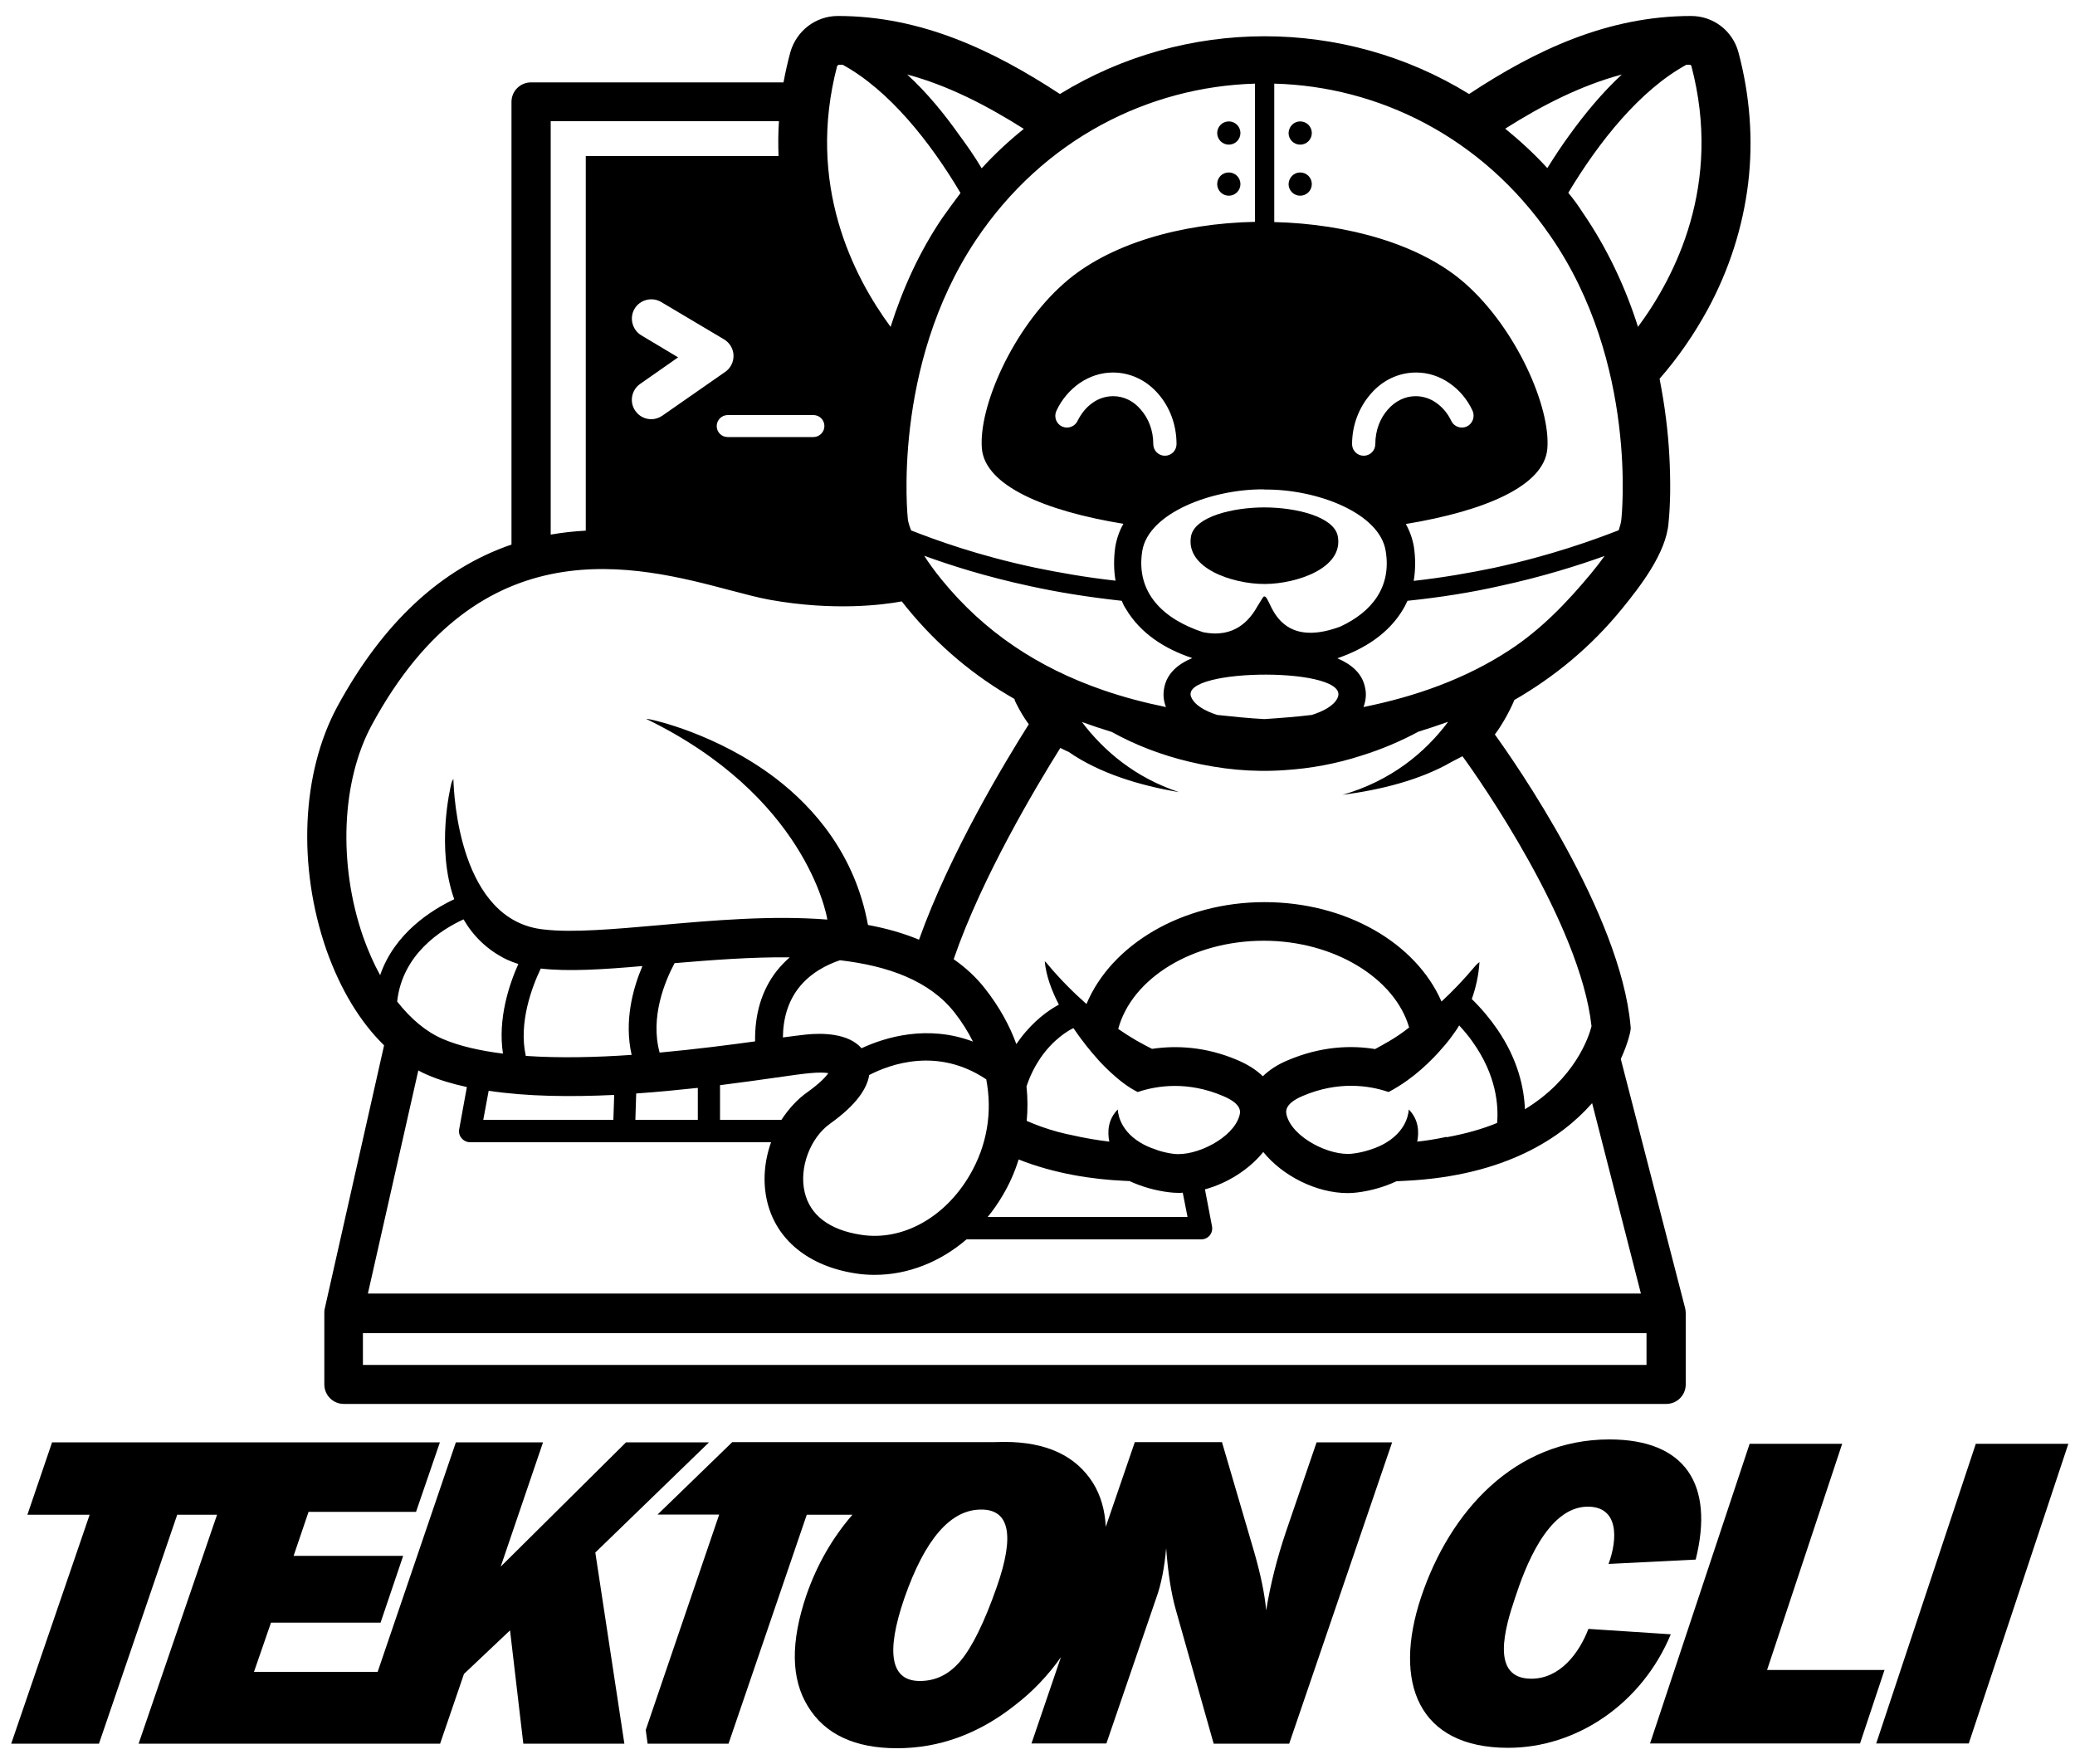 <?xml version="1.0" encoding="utf-8"?>
<!-- Generator: Adobe Illustrator 24.1.3, SVG Export Plug-In . SVG Version: 6.00 Build 0)  -->
<svg version="1.1" id="Layer_1" xmlns="http://www.w3.org/2000/svg" xmlns:xlink="http://www.w3.org/1999/xlink" x="0px" y="0px"
	 viewBox="0 0 1000 850" style="enable-background:new 0 0 1000 850;" xml:space="preserve">
<style type="text/css">
	.st0{fill:url(#SVGID_1_);}
	.st1{fill:url(#SVGID_2_);}
	.st2{fill:url(#SVGID_3_);}
	.st3{fill:url(#SVGID_4_);}
	.st4{fill:url(#SVGID_5_);}
	.st5{fill:url(#SVGID_6_);}
	.st6{fill:url(#SVGID_7_);}
	.st7{fill:url(#SVGID_8_);}
	.st8{fill:url(#SVGID_9_);}
	.st9{fill:url(#SVGID_10_);}
	.st10{fill:url(#SVGID_11_);}
	.st11{fill:#FFFFFF;}
</style>
<g>
	<polygon points="341.7,695 301.7,695 241.3,754.9 261.7,695 219.7,695 182,805.6 122.4,805.6 130.6,781.9 183.4,781.9 194.3,749.7 
		141.5,749.7 148.7,728.5 200.5,728.5 212,695 127.4,695 116.5,695 25.1,695 13.2,729.9 43.2,729.9 5.4,840.2 47.7,840.2 
		85.4,729.9 104.6,729.9 66.8,840.2 170.1,840.2 176.2,840.2 212.1,840.2 223.6,806.6 245.8,785.6 252.2,840.2 300.9,840.2 
		286.9,748.1 	"/>
	<path d="M619.8,737.9c-4.4,13-7.6,25.7-9.6,38.1c-0.7-8-2.7-17.4-5.7-27.9l-15.6-53.2h-42l-14,40.8c-0.4-8-2.4-15.1-6.2-21.2
		c-8.3-13.1-22.5-19.7-42.7-19.7c-1.7,0-3.3,0.1-4.9,0.1H352.9l-36,34.9h29.7l-35.4,103.8l0.9,6.6h39l37.7-110.3h22
		c-9.7,11.2-17.1,24.1-22.2,38.8c-7.6,22.5-7.5,40.2,0.8,53.6c8.2,13.4,22.6,20.1,42.9,20.1c20.2,0,39.2-6.8,56.8-20.7
		c8.6-6.6,16-14.4,22.2-23.2l-14.2,41.6h36.1l24.1-70.3c2.3-6.4,3.9-14.4,4.7-23.8c0.9,11.9,2.4,21.9,4.8,30.2l18.1,64h36.4
		L670.9,695h-36.4L619.8,737.9z M480.4,764.6c-6,17.2-11.9,29-17.4,35.6s-12,9.8-19.7,9.8c-14,0-16.6-13.4-7.4-40.1
		c9.9-28.3,22.2-42.5,36.9-42.5C486.5,727.3,489.1,739.8,480.4,764.6z"/>
	<path d="M765.5,784.9c-4.6,12-13.9,24-27.5,24c-20,0-12.7-24.6-7.8-39.1c4.5-13.7,15.4-43.8,35-43.8c14.9,0,14.5,15.4,10,27.6
		l42-2.1c9-36-4.8-57.9-41.6-57.9c-45.5,0-76.9,34.5-90.8,76.2c-13.6,41-1.3,72.4,42,72.4c33.3,0,64.6-21.5,78.4-54.7L765.5,784.9z"
		/>
	<polygon points="851.6,804.7 887.8,695.7 843.2,695.7 795.2,840.1 896.4,840.1 908.2,804.7 	"/>
	<polygon points="952.2,695.7 904.2,840.1 948.8,840.1 996.8,695.7 	"/>
	<circle cx="592.2" cy="64.1" r="5.6"/>
	<path d="M592.2,94.3c3.1,0,5.6-2.5,5.6-5.6c0-3.1-2.5-5.6-5.6-5.6c-3.2,0-5.6,2.5-5.6,5.6C586.6,91.8,589.1,94.3,592.2,94.3z"/>
	<path d="M626.6,58.5c-3.1,0-5.5,2.5-5.6,5.6c0,3.1,2.5,5.6,5.6,5.6s5.6-2.5,5.6-5.6S629.7,58.5,626.6,58.5z"/>
	<path d="M609.3,281.4h0.1h0.3c15.1-0.1,38-7.6,35-23.1c-1.9-9.4-20.2-13.8-35.4-13.8c-15.1,0-33.4,4.4-35.3,13.8
		C571.1,273.9,594.2,281.4,609.3,281.4z"/>
	<path d="M626.6,83.1c-3.1,0-5.5,2.5-5.6,5.6c0,3.1,2.5,5.6,5.6,5.6s5.6-2.5,5.6-5.6C632.2,85.6,629.7,83.1,626.6,83.1z"/>
	<path d="M185.1,503.7l-28.6,126.9c-0.2,0.7-0.2,1.5-0.2,2.3c0,0.1,0,0.1,0,0.2v34c0,5.2,4.2,9.4,9.4,9.4h637.3
		c5.2,0,9.4-4.2,9.4-9.4v-34c0-0.1,0-0.2,0-0.3c0-0.8-0.1-1.6-0.3-2.5l-31-120c3.5-7.7,4.6-13,4.6-13.4l0.2-1.3l-0.1-1.3
		c-4.9-54.3-55.8-127.1-65.4-140.4c1-1.3,2-2.7,2.9-4.2c2.1-3.3,4-6.8,5.6-10.3c0.3-0.7,0.7-1.5,0.9-2.1c19.1-11,36.8-25.4,52-44.1
		c8.8-10.8,21.1-26.7,22.3-41.1c0.5-4.8,0.7-9.8,0.8-14.7c0.1-11.9-0.5-23.8-2-35.6c-0.8-6.6-1.9-13-3.1-19.3
		c9-10.3,16.7-21.5,23.3-33.6c10.2-18.9,16.8-39.3,19.4-60.7c2.5-21,0.8-42.4-4.7-63C835,14.8,825.7,7.7,815,7.7
		c-40.1,0-74.9,16.4-107,37.6c-60.4-37.2-136.9-37-197.2,0c-32.2-21.1-66.9-37.6-107-37.6c-10.7,0-19.9,7.1-22.9,17.4
		c-1.3,4.8-2.4,9.7-3.3,14.6H255.9c-5.2,0-9.4,4.2-9.4,9.4v213.3c-33.9,11.6-62,37.7-83.9,78c-17.3,32-19.3,76.9-5.3,117.3
		C164.1,476.9,173.6,492.5,185.1,503.7z M793.5,657.7H174.9v-15.3h618.6V657.7z M790.8,623.3H177.3l24.3-107.5
		c1.4,0.8,2.9,1.5,4.3,2.1c5.7,2.5,12.2,4.4,19.1,5.9l-3.7,20.3c-0.3,1.6,0.1,3.2,1.2,4.4c1,1.2,2.5,1.9,4.1,1.9h145
		c-3.3,9.2-4.1,19.2-1.9,28.5c4.4,18.5,19.9,31.2,42.6,34.7c3.1,0.5,6.2,0.7,9.3,0.7c15.8,0,31.4-6.1,44.2-17.1h113.1
		c1.6,0,3.1-0.7,4.1-1.9c1-1.2,1.4-2.9,1.1-4.4l-3.4-17.8c11-3,21.4-9.7,28.1-18c9.3,11.5,25.6,19.8,40.7,19.8
		c1.6,0,3.1-0.1,4.6-0.3c6.6-0.8,13.1-2.7,18.9-5.4l3.9-0.2c49.1-2.3,76-21.3,89.9-36.9c0.2-0.2,0.3-0.4,0.5-0.5L790.8,623.3z
		 M683,550.1c0.9-4.5,0.8-10.6-4.1-15.5c0,0,0.1,9.4-10.9,16c-2,1.2-4.3,2.3-7.1,3.2c-0.4,0.1-0.8,0.3-1.2,0.4
		c-2.6,0.8-5.2,1.4-8,1.7c-10.8,1.3-28.7-7.7-31.6-18.4c-0.4-1.6-1.5-5.5,7.7-9.4c8.4-3.6,16.3-4.9,23.3-4.9c7.3,0,13.4,1.4,18.1,3
		c0,0,0,0,0,0l0,0c0,0,0,0,0,0c3.2-1.7,6.1-3.5,8.9-5.5c4.9-3.5,9.1-7.3,12.7-11c2.2-2.2,4-4.4,5.7-6.3c2.2-2.6,3.8-4.9,5-6.6
		c0.6-0.9,1.2-1.7,1.7-2.7c2.4,2.6,4.6,5.2,6.4,7.8c11.7,16.3,12.6,31.1,11.9,39.2c-7,2.9-15.1,5.2-24.4,6.9c0-0.1,0.1-0.1,0.1-0.2
		C691.6,549,686.9,549.7,683,550.1z M669.3,501.8c-2.4,1.4-4.6,2.6-6.6,3.7c-11.6-1.9-26.2-1.4-42.3,5.5c-4.8,2-8.7,4.6-11.8,7.6
		c-3.1-3-7-5.5-11.8-7.6c-15.7-6.8-30.1-7.3-41.6-5.6c-2.3-1.1-4.8-2.5-7.5-4c-2.6-1.5-5.6-3.4-8.8-5.6
		c6.5-24.2,35.5-42.5,70.2-42.5c33.7,0,63.1,18,70,41.8C675.6,497.9,672.2,500.1,669.3,501.8z M548.3,526.2c9.2-3.1,24.1-5.4,41.3,2
		c9.2,3.9,8.2,7.8,7.7,9.4c-2.9,10.7-20.8,19.7-31.6,18.4c-2.6-0.3-5.1-0.9-7.4-1.6c-0.5-0.2-1-0.4-1.6-0.6c-2.8-0.9-5.1-2-7.1-3.2
		c-11-6.6-10.9-16-10.9-16c-4.9,4.9-5,11-4.1,15.5c-5.1-0.6-11.5-1.6-19.3-3.4c-0.2,0-0.4-0.1-0.6-0.1c-0.1,0-0.3-0.1-0.4-0.1
		c-0.5-0.1-0.9-0.2-1.3-0.3c-1.1-0.3-2.1-0.5-3.2-0.8c-5.5-1.5-10.5-3.3-15-5.3c0.5-5.4,0.5-10.9-0.1-16.6c1.8-5.4,4.1-9.8,6.6-13.5
		c6.3-9.3,13.7-13.5,16-14.6c4.2,6.2,8.4,11.3,11.2,14.4C529.5,511.1,539.3,521.9,548.3,526.2z M541.9,569l2.4,0.1
		c5.9,2.7,12.4,4.6,19.1,5.4c1.5,0.2,3.1,0.3,4.6,0.3c0.7,0,1.3,0,2-0.1l2.3,11.7H476c2.7-3.3,5.2-6.9,7.4-10.7
		c3-5.1,5.6-10.8,7.5-17C508.6,565.7,526.8,568.3,541.9,569z M467.3,566.3c-12,20.5-32.5,31.8-52.3,28.7
		c-15.2-2.3-24.6-9.4-27.2-20.5c-2.8-11.7,2.6-26.2,12.3-33.1c12.9-9.2,17.8-17.1,18.8-23.4c10.1-5.2,33-13.6,56.4,2.1
		C478.3,535.8,475.8,551.8,467.3,566.3z M376.6,539.6H347v-16.7c10.3-1.3,19.6-2.6,27.3-3.7c7-1,12.5-1.8,16.1-2.1
		c4.1-0.4,7-0.3,8.8,0c-1.4,2-4.4,5.1-10,9.1C384.2,529.7,380,534.4,376.6,539.6z M415.2,505.1c-6.4-7.3-19-7.4-26.7-6.6
		c-2.8,0.3-6.6,0.8-11.2,1.4c0.1-9.4,2.6-17.3,7.4-23.6c5.8-7.6,14.1-11.6,20.1-13.6c23.1,2.7,43.2,9.8,55.3,25.3
		c3.5,4.5,6.4,9.1,8.8,13.9C447,493.6,426.6,499.8,415.2,505.1z M374.2,468c-7.1,9.2-10.5,20.5-10.3,33.8c-12.4,1.7-28.6,3.8-46,5.4
		c-4.7-17.1,2.6-34.5,7.2-43.1c17.9-1.5,37.1-3,55.5-2.8C378.3,463.3,376.2,465.5,374.2,468z M336.3,524.2v15.4h-30.1l0.4-12.7
		C316.9,526.2,326.9,525.2,336.3,524.2z M304.4,508.3c-17.1,1.2-34.8,1.6-51,0.5c-3.6-16.1,3.1-33.5,7.2-42.1
		c13,1.5,29.6,0.5,49-1.2C305,476.3,300.7,492,304.4,508.3z M296,527.6l-0.4,12h-62.7l2.6-14C254.1,528.4,275.2,528.6,296,527.6z
		 M242.4,507.7c-11-1.4-21-3.6-29.1-7.1c-7.9-3.4-15.3-9.6-21.9-18c2.5-22.8,21.1-34.6,32-39.6c4.5,7.8,11.2,14.7,20.9,19.4
		c1.7,0.8,3.6,1.5,5.5,2.1C245.4,474.3,239.8,491,242.4,507.7z M767,494.5c-1.3,5.2-8,25.3-32.1,40c-0.4-10.2-3.3-23.9-13.3-38.5
		c-3.3-4.8-7.3-9.7-12.3-14.6c1.9-5.4,3.3-11.3,3.7-17.8c-0.7,0.5-1.3,1-1.9,1.7c-5.6,6.7-11.1,12.4-16.4,17.3
		c-12.3-28.2-46-47.9-85.3-47.9c-39.9,0-73.9,20.6-85.8,49.1c-6.1-5.4-12.6-11.8-19-19.5c-0.3-0.4-0.7-0.8-1.1-1.1
		c0.6,6.9,3.3,14.1,6.8,20.9c-3.4,1.8-9.7,5.8-15.8,12.9c-1.6,1.8-3.2,3.9-4.7,6.1c-3.2-8.8-8.1-17.8-14.9-26.5
		c-4.4-5.7-9.6-10.4-15.3-14.4c13.5-39.4,40-83.6,51.4-101.8c2.5,1.3,4,1.9,4,1.9c14.8,10.3,34.2,16.2,53.2,19.4
		c-21.1-7-36.2-19.8-46.8-33.8c4.7,1.7,9.5,3.3,14.4,4.8c11.5,6.4,24.2,11.2,37.2,14.3c15.4,3.7,30.5,5.2,46.1,4.1
		c12.6-0.8,25-3.1,37-7c10.3-3.2,19.4-7.2,27.4-11.5c4.8-1.5,9.6-3.1,14.4-4.8c-11.2,15-27.7,28.5-50.9,35.2
		c18.3-2.4,37.4-7.1,52.6-15.9l5.2-2.7C712.4,374.7,761.6,444.9,767,494.5z M574.6,317.1c-7,2.9-12.4,7.5-13.6,14.7
		c-0.5,2.8-0.3,5.7,0.8,8.6c0,0,0.1,0.1,0.1,0.3c-10.3-2.1-20.6-4.8-30.4-8.2c-31.2-10.8-57.1-27.9-77.7-53.2
		c-3.5-4.3-6.3-8.2-8.4-11.5c12.4,4.5,29.4,10,51.3,14.7c12.8,2.8,27.4,5.2,43.9,7c0.5,1.3,1.2,2.7,2,3.9
		C549.6,305.2,561.3,312.7,574.6,317.1z M536.5,190.9c-3.5,0-7,1.1-9.8,3.1c-3.1,2.1-5.6,5.2-7.4,8.8c-1.3,2.8-4.7,4-7.5,2.7
		s-4-4.7-2.7-7.5c2.5-5.5,6.6-10.2,11.2-13.4c4.7-3.2,10.2-5.1,16-5.1c8.7,0,16.4,3.9,21.9,10.3c5.5,6.3,8.8,14.8,8.8,24.2
		c0,3.1-2.5,5.6-5.6,5.6c-3.1,0-5.6-2.5-5.6-5.6c0-6.6-2.3-12.4-6-16.6C546.5,193.4,541.7,190.9,536.5,190.9z M644.5,336.5
		c-1.7,3.5-6.6,6.2-12.3,8c-7.5,0.9-15.2,1.5-22.9,2c-7.6-0.4-15.2-1.2-22.7-2c-6.2-2-11.1-4.9-12.6-8.8
		C568.7,321.6,652.4,321.2,644.5,336.5z M766.8,276.3c-11.6,14-24.2,27.1-39.4,37c-21.1,13.8-45.1,22.3-70.3,27.4
		c1.1-2.9,1.5-6.2,0.8-9.2c-1.3-7-6.6-11.4-13.4-14.3c13.1-4.5,24.9-12,31.8-23.8c0.8-1.3,1.3-2.5,2-3.9c16.3-1.7,31-4.1,43.9-7
		c21.8-4.7,38.8-10.2,51.1-14.6C771.3,270.7,769.1,273.5,766.8,276.3z M662.8,214c0,3.1-2.5,5.6-5.6,5.6c-3.1,0-5.6-2.5-5.6-5.6
		c0-9.4,3.5-17.9,9-24.2c5.5-6.4,13.2-10.3,21.9-10.3c5.9,0,11.4,1.9,16,5.1c4.7,3.2,8.7,7.9,11.2,13.4c1.2,2.8,0,6.2-2.8,7.5
		c-2.8,1.3-6.2,0.1-7.5-2.7c-1.7-3.6-4.3-6.7-7.4-8.8c-2.8-2-6.3-3.1-9.8-3.1c-5.2,0-10,2.5-13.5,6.6
		C665.1,201.6,662.8,207.4,662.8,214z M812.7,31.2c0.7,0,1.2,0,1.9,0c0.1,0.1,0.4,0.4,0.5,0.5c15.1,57.2-7.8,101.6-25.7,125.8
		c-6.2-19.5-15-38.1-26.6-55c-2.1-3.3-4.5-6.6-7-9.6C770.6,68.2,790.4,43.4,812.7,31.2z M781.6,35.9c-9.4,8.7-17.8,18.9-24.9,28.7
		c-3.9,5.3-7.5,10.8-11,16.4c-6.4-7-13.2-13.2-20.3-19C742.9,50.9,761.8,41.2,781.6,35.9z M614.1,40.3c50.3,1.3,100.3,25.8,133,73.3
		C789.7,175,781.4,250,781.4,250c-0.1,1.7-0.7,3.6-1.3,5.5c-12.2,4.7-32,12-60,18.1c-11.5,2.4-24.5,4.7-38.8,6.3
		c0.9-5.3,0.9-11,0.1-16.4c-0.7-4-2-7.6-3.9-11c38.1-6.3,66.6-18.3,68.2-36.2c1.7-19.9-14.8-57.8-39.6-79.7
		c-21.4-18.9-56.4-28.7-92-29.6V40.3z M609.3,235.9h0.1c25-0.3,55.5,11.2,58.4,29.6c2.9,17.5-6.8,29.4-21.8,36.4
		c-22.2,8.3-30-2.5-33.4-9.4c-1.6-3.3-2.4-5.1-3.2-5.1c-0.1,0-0.1,0-0.3,0c-0.5,0.3-1.3,1.9-3.2,4.9c-3.5,6.2-10.8,15.5-26.2,12.3
		c-18.9-6.2-32.5-18.9-29.2-39.2c3.1-18.3,33.6-29.8,58.6-29.6H609.3z M604.8,40.3v66.6c-35.6,0.7-70.6,10.6-92,29.6
		c-24.9,21.9-41.3,59.8-39.6,79.7c1.6,17.8,30.2,30,68.2,36.2c-1.9,3.3-3.2,7-3.9,11c-0.8,5.5-0.8,11.1,0.1,16.4
		c-14.4-1.6-27.3-3.9-38.9-6.3c-27.7-5.9-47.5-13.2-59.6-17.9c-1.5-3.7-1.6-5.6-1.6-5.6s-8-73.3,32.8-134.3
		C502.9,66.9,553.6,41.8,604.8,40.3z M493.4,62.1c-7.1,5.7-13.9,12-20.3,19c-3.3-5.6-7.1-11-11-16.3c-7.1-10-15.4-20.2-24.9-28.9
		C457,41.2,475.7,50.9,493.4,62.1z M403.5,31.6c0.3,0,0.5-0.3,0.7-0.4c0.7,0,1.2,0,1.9,0c22.3,12.2,42.1,37,56.8,61.8
		c-2.9,3.9-5.9,7.9-8.7,11.9c-11,16.2-19.1,34-25,52.6C411.3,133.2,388.4,88.8,403.5,31.6z M392,200c3,0,5.3,2.4,5.3,5.3
		s-2.4,5.3-5.3,5.3h-41.3c-3,0-5.3-2.4-5.3-5.3s2.4-5.3,5.3-5.3H392z M309.1,161.6c-4.4-2.6-5.9-8.4-3.3-12.8
		c2.6-4.4,8.4-5.9,12.8-3.3l30.3,18c2.7,1.6,4.5,4.5,4.6,7.7c0.1,3.2-1.4,6.2-4,8l-30.3,21.1c-1.6,1.1-3.5,1.7-5.3,1.7
		c-3,0-5.9-1.4-7.7-4c-3-4.2-1.9-10.1,2.3-13l18.3-12.8L309.1,161.6z M265.3,58.4h110.1c-0.4,5.6-0.4,11.2-0.2,16.8h-92.9v180.5
		c-5.6,0.3-11.2,0.9-16.9,1.9V58.4z M179.2,349.3c52.4-96.7,127.6-76.8,172.6-64.9c7.3,1.9,13.6,3.6,19.1,4.6
		c15.6,2.8,29.3,3.4,40.3,3.1c10.5-0.3,18.5-1.4,23.3-2.3l0.1,0c0.8,1,1.6,2,2.3,2.9c15.4,18.9,32.9,33.2,52,44.1
		c0.1,0.7,0.5,1.5,0.8,2.1c1.8,3.6,3.8,7,6.1,10.1c-11.2,17.7-38,62-52.9,103.8c-7.7-3.2-15.9-5.5-24.6-7.1
		c-6.2-33.9-25.9-56.4-44.4-70.6c-28.5-21.7-59.5-28.3-60.8-28.5c-0.6-0.1-1.2-0.2-1.7-0.2c76.1,36.9,86.8,93.4,87.3,96.6
		c0,0,0,0.1,0,0.1c0,0,0,0,0,0c0,0,0,0,0,0l-0.1,0c-26.6-2.1-55.2,0.4-80.9,2.7c-21.5,1.9-42,3.7-55.3,2.1c0,0-0.1,0-0.1,0
		c-41-4-43.6-65-43.8-72.6c-0.5,0.8-0.9,1.7-1.1,2.7c-0.4,1.8-7.3,30.6,1.5,55.3c-11,5.2-28.8,16.4-35.7,36.6
		c-3.1-5.6-5.8-11.8-8.2-18.5C162.9,416.5,164.5,376.4,179.2,349.3z"/>
</g>
</svg>
